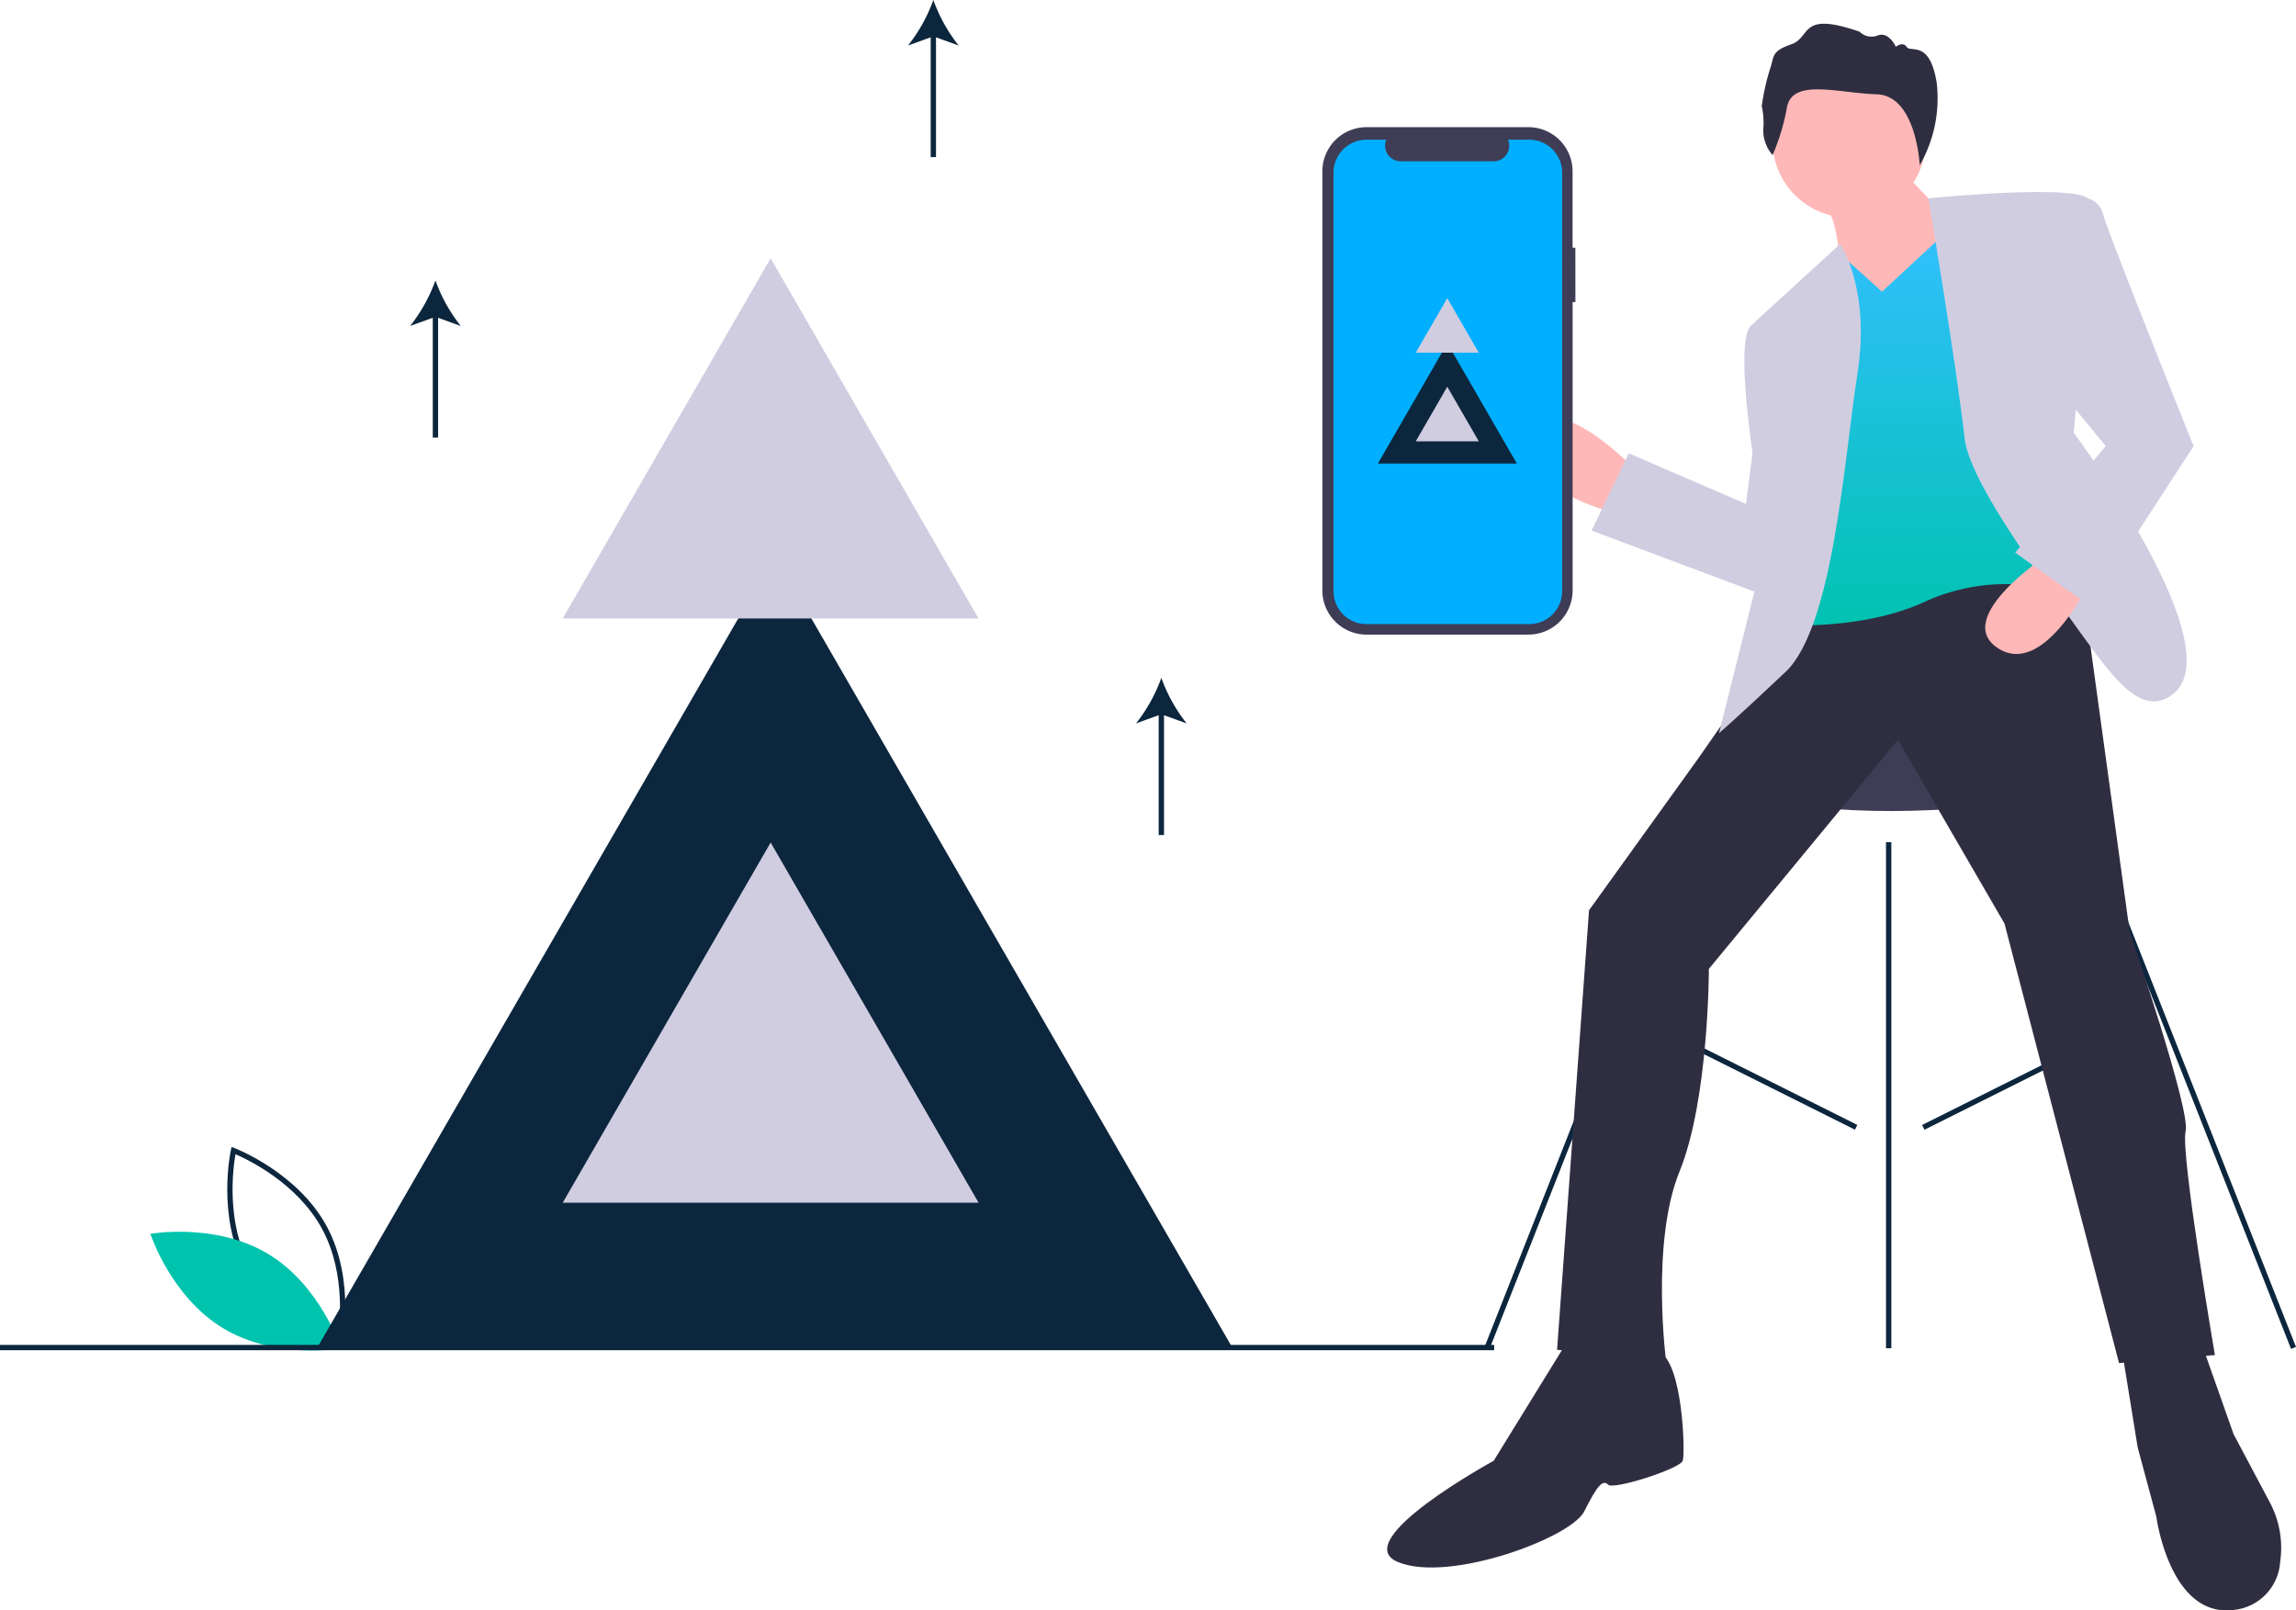 <svg xmlns="http://www.w3.org/2000/svg" xmlns:xlink="http://www.w3.org/1999/xlink" width="100%" height="100%" viewBox="0 0 191 133.959"><defs><style>.a{fill:#0c263d;}.b{fill:#00c3ae;}.c{fill:#3f3d56;}.d{fill:#ffb8b8;}.e{fill:#2f2e41;}.f{fill:none;}.g{fill:url(#a);}.h{fill:#d0cde1;}.i{fill:#00afff;}</style><linearGradient id="a" x1="0.5" x2="0.5" y2="1" gradientUnits="objectBoundingBox"><stop offset="0" stop-color="#33bfff"/><stop offset="0.1" stop-color="#2dc0f7"/><stop offset="0.2" stop-color="#28c0ef"/><stop offset="0.3" stop-color="#23c0e7"/><stop offset="0.4" stop-color="#1ec1df"/><stop offset="0.5" stop-color="#19c1d7"/><stop offset="0.6" stop-color="#14c1cf"/><stop offset="0.7" stop-color="#0fc2c7"/><stop offset="0.8" stop-color="#0ac2bf"/><stop offset="0.9" stop-color="#05c2b7"/><stop offset="1" stop-color="#00c3af"/></linearGradient></defs><path class="a" d="M192.745,621.109l-.238-.089c-.052-.02-5.253-2.012-7.689-6.53s-1.243-9.958-1.231-10.012l.056-.248.238.089c.052.02,5.253,2.012,7.689,6.53s1.243,9.958,1.231,10.012Zm-7.537-6.83c2.06,3.82,6.169,5.778,7.211,6.225.2-1.116.819-5.629-1.239-9.445s-6.169-5.777-7.211-6.225C183.771,605.951,183.15,610.463,185.208,614.279Z" transform="translate(-164.379 -508.817)"/><path class="b" d="M158.477,644.232c4.378,2.634,6.064,7.866,6.064,7.866s-5.412.961-9.79-1.673-6.064-7.866-6.064-7.866S154.1,641.6,158.477,644.232Z" transform="translate(-136.176 -539.925)"/><ellipse class="c" cx="15.952" cy="3.545" rx="15.952" ry="3.545" transform="translate(141.384 60.375)"/><rect class="a" width="45.258" height="0.443" transform="matrix(0.367, -0.93, 0.93, 0.367, 123.476, 112.1)"/><rect class="a" width="0.443" height="45.258" transform="translate(173.97 70.111) rotate(-21.541)"/><rect class="a" width="0.443" height="42.097" transform="translate(156.894 70.056)"/><rect class="a" width="0.443" height="18.826" transform="matrix(0.447, -0.894, 0.894, 0.447, 137.477, 85.557)"/><rect class="a" width="18.826" height="0.443" transform="matrix(0.894, -0.447, 0.447, 0.894, 159.897, 93.582)"/><path class="d" d="M780.594,279.615s-6.647-6.868-8.419-2.659,6.647,6.425,6.647,6.425Z" transform="translate(-644.821 -240.796)"/><path class="e" d="M806.825,349.13l-8.641,12.407L789.1,374.166l-2.659,36.558,9.084,1.108s-1.329-9.97,1.108-15.952,2.437-16.839,2.437-16.839L814.8,359.986l8.862,15.288,9.527,36.558,7.976-.665s-2.88-16.839-2.437-18.611-4.653-16.617-4.653-16.617l-3.988-29.024S811.921,344.255,806.825,349.13Z" transform="translate(-656.911 -298.445)"/><circle class="d" cx="6.367" cy="6.367" r="6.367" transform="translate(147.457 5.368)"/><path class="d" d="M913.146,161.908l4.653,4.874,1.329,7.533-11.743,1.994.886-6.868s-.222-3.323-1.108-3.988S913.146,161.908,913.146,161.908Z" transform="translate(-755.255 -148.061)"/><path class="f" d="M871.55,236.229" transform="translate(-726.084 -208.692)"/><path class="g" d="M887.969,191.825l1.079-1.219,3.573,3.213,5.982-5.539,9.084,30.575a16.312,16.312,0,0,0-11.3.665c-5.539,2.659-12.851,1.994-12.851,1.994l.222-24.815Z" transform="translate(-736.06 -169.558)"/><path class="h" d="M861.023,203.879l7.424-6.791s2.547,3.69,1.439,10.78-1.994,21.048-5.982,24.815-5.539,5.1-5.539,5.1l3.988-15.952S859.251,205.651,861.023,203.879Z" transform="translate(-715.367 -176.789)"/><path class="h" d="M953.553,173.929s13.2-1.319,13.425.232-1.329,19.276-1.329,19.276,13.737,18.39,7.976,21.935c-2.686,1.653-5.008-1.978-8.309-6.536-3.778-5.217-8.4-11.763-8.752-14.955C955.9,187.9,953.553,173.929,953.553,173.929Z" transform="translate(-793.134 -157.434)"/><path class="h" d="M814.785,267.395l-1.108,8.641-9.749-4.21-3.1,6.425,15.952,5.982S819.659,268.946,814.785,267.395Z" transform="translate(-668.431 -234.116)"/><path class="e" d="M723.821,689.342,717.4,699.755s-12.186,6.647-7.976,8.419,14.4-1.994,15.509-4.21,1.551-2.659,1.994-2.216,5.982-1.329,6.2-1.994,0-8.2-1.994-9.084S723.821,689.342,723.821,689.342Z" transform="translate(-593.142 -578.24)"/><path class="e" d="M1040.569,693.381l1.329,8.2,1.551,5.76s1.108,8.419,6.425,7.755a4.294,4.294,0,0,0,3.877-4.016,8.039,8.039,0,0,0-.888-4.98l-2.989-5.627-2.659-7.533Z" transform="translate(-864.067 -581.172)"/><path class="e" d="M878.671,108.573a3.119,3.119,0,0,1-.777-2.1,6.674,6.674,0,0,0-.126-1.988,19.633,19.633,0,0,1,.671-3.024c.4-1.11.063-1.5,1.782-2.1s.625-2.8,5.692-1.05a1.386,1.386,0,0,0,1.508.309c.936-.343,1.5.943,1.5.943s.584-.479.911.019,1.911-.637,2.492,2.985a11.166,11.166,0,0,1-1.413,6.851s-.28-5.795-3.571-5.9-7.013-1.352-7.474,1.089A17.812,17.812,0,0,1,878.671,108.573Z" transform="translate(-731.212 -95.673)"/><path class="d" d="M984.353,337.017s-7.993,5.241-4.19,7.772,7.558-5.324,7.558-5.324Z" transform="translate(-813.989 -290.89)"/><path class="h" d="M997.273,176.27a1.745,1.745,0,0,1,2.659,1.108c.665,2.216,7.533,19.276,7.533,19.276l-8.641,13.294-6.2-4.431,7.533-8.862-5.1-6.2Z" transform="translate(-824.981 -159.543)"/><path class="c" d="M700.205,154.245h-.232v-6.354a3.677,3.677,0,0,0-3.677-3.677H682.834a3.677,3.677,0,0,0-3.677,3.677v34.858a3.677,3.677,0,0,0,3.677,3.677H696.3a3.677,3.677,0,0,0,3.677-3.677V158.767h.232Z" transform="translate(-569.153 -133.636)"/><path class="i" d="M700.449,149.86h-1.757a1.3,1.3,0,0,1-1.208,1.8h-7.712a1.3,1.3,0,0,1-1.208-1.8h-1.641a2.746,2.746,0,0,0-2.746,2.746v34.807a2.746,2.746,0,0,0,2.746,2.746h13.526a2.746,2.746,0,0,0,2.746-2.746V152.606A2.746,2.746,0,0,0,700.449,149.86Z" transform="translate(-573.243 -138.24)"/><path class="a" d="M628.9,154.754l2.89,5.005,2.89,5.005h-11.56l2.89-5.005Z" transform="translate(-508.497 -126.204)"/><path class="h" d="M642.756,174.36l1.311,2.271,1.311,2.271h-5.244l1.311-2.271Z" transform="translate(-522.36 -142.191)"/><path class="h" d="M642.756,134.413l1.311,2.271,1.311,2.27h-5.244l1.311-2.27Z" transform="translate(-522.36 -109.614)"/><path class="a" d="M180.567,250.708l19.064,33.02,19.064,33.02H142.439l19.064-33.02Z" transform="translate(-116.112 -204.528)"/><path class="h" d="M271.956,380.04l8.648,14.979L289.252,410H254.66l8.648-14.979Z" transform="translate(-207.847 -309.954)"/><path class="h" d="M271.956,116.52,280.6,131.5l8.648,14.979H254.66l8.648-14.979Z" transform="translate(-207.847 -95.032)"/><rect class="a" width="124.296" height="0.443" transform="translate(0 111.876)"/><path class="a" d="M269.8,217.241a13.38,13.38,0,0,1-2.107-3.788,13.392,13.392,0,0,1-2.107,3.788l1.886-.682v9.967h.443v-9.967Z" transform="translate(-231.47 -190.124)"/><path class="a" d="M598.848,396.448a13.379,13.379,0,0,1-2.107-3.788,13.393,13.393,0,0,1-2.107,3.788l1.886-.682v9.967h.443v-9.967Z" transform="translate(-500.132 -336.271)"/><path class="a" d="M495.759,90.776a13.379,13.379,0,0,1-2.107-3.788,13.391,13.391,0,0,1-2.107,3.788l1.886-.682v9.967h.443V90.094Z" transform="translate(-416.009 -86.989)"/></svg>

